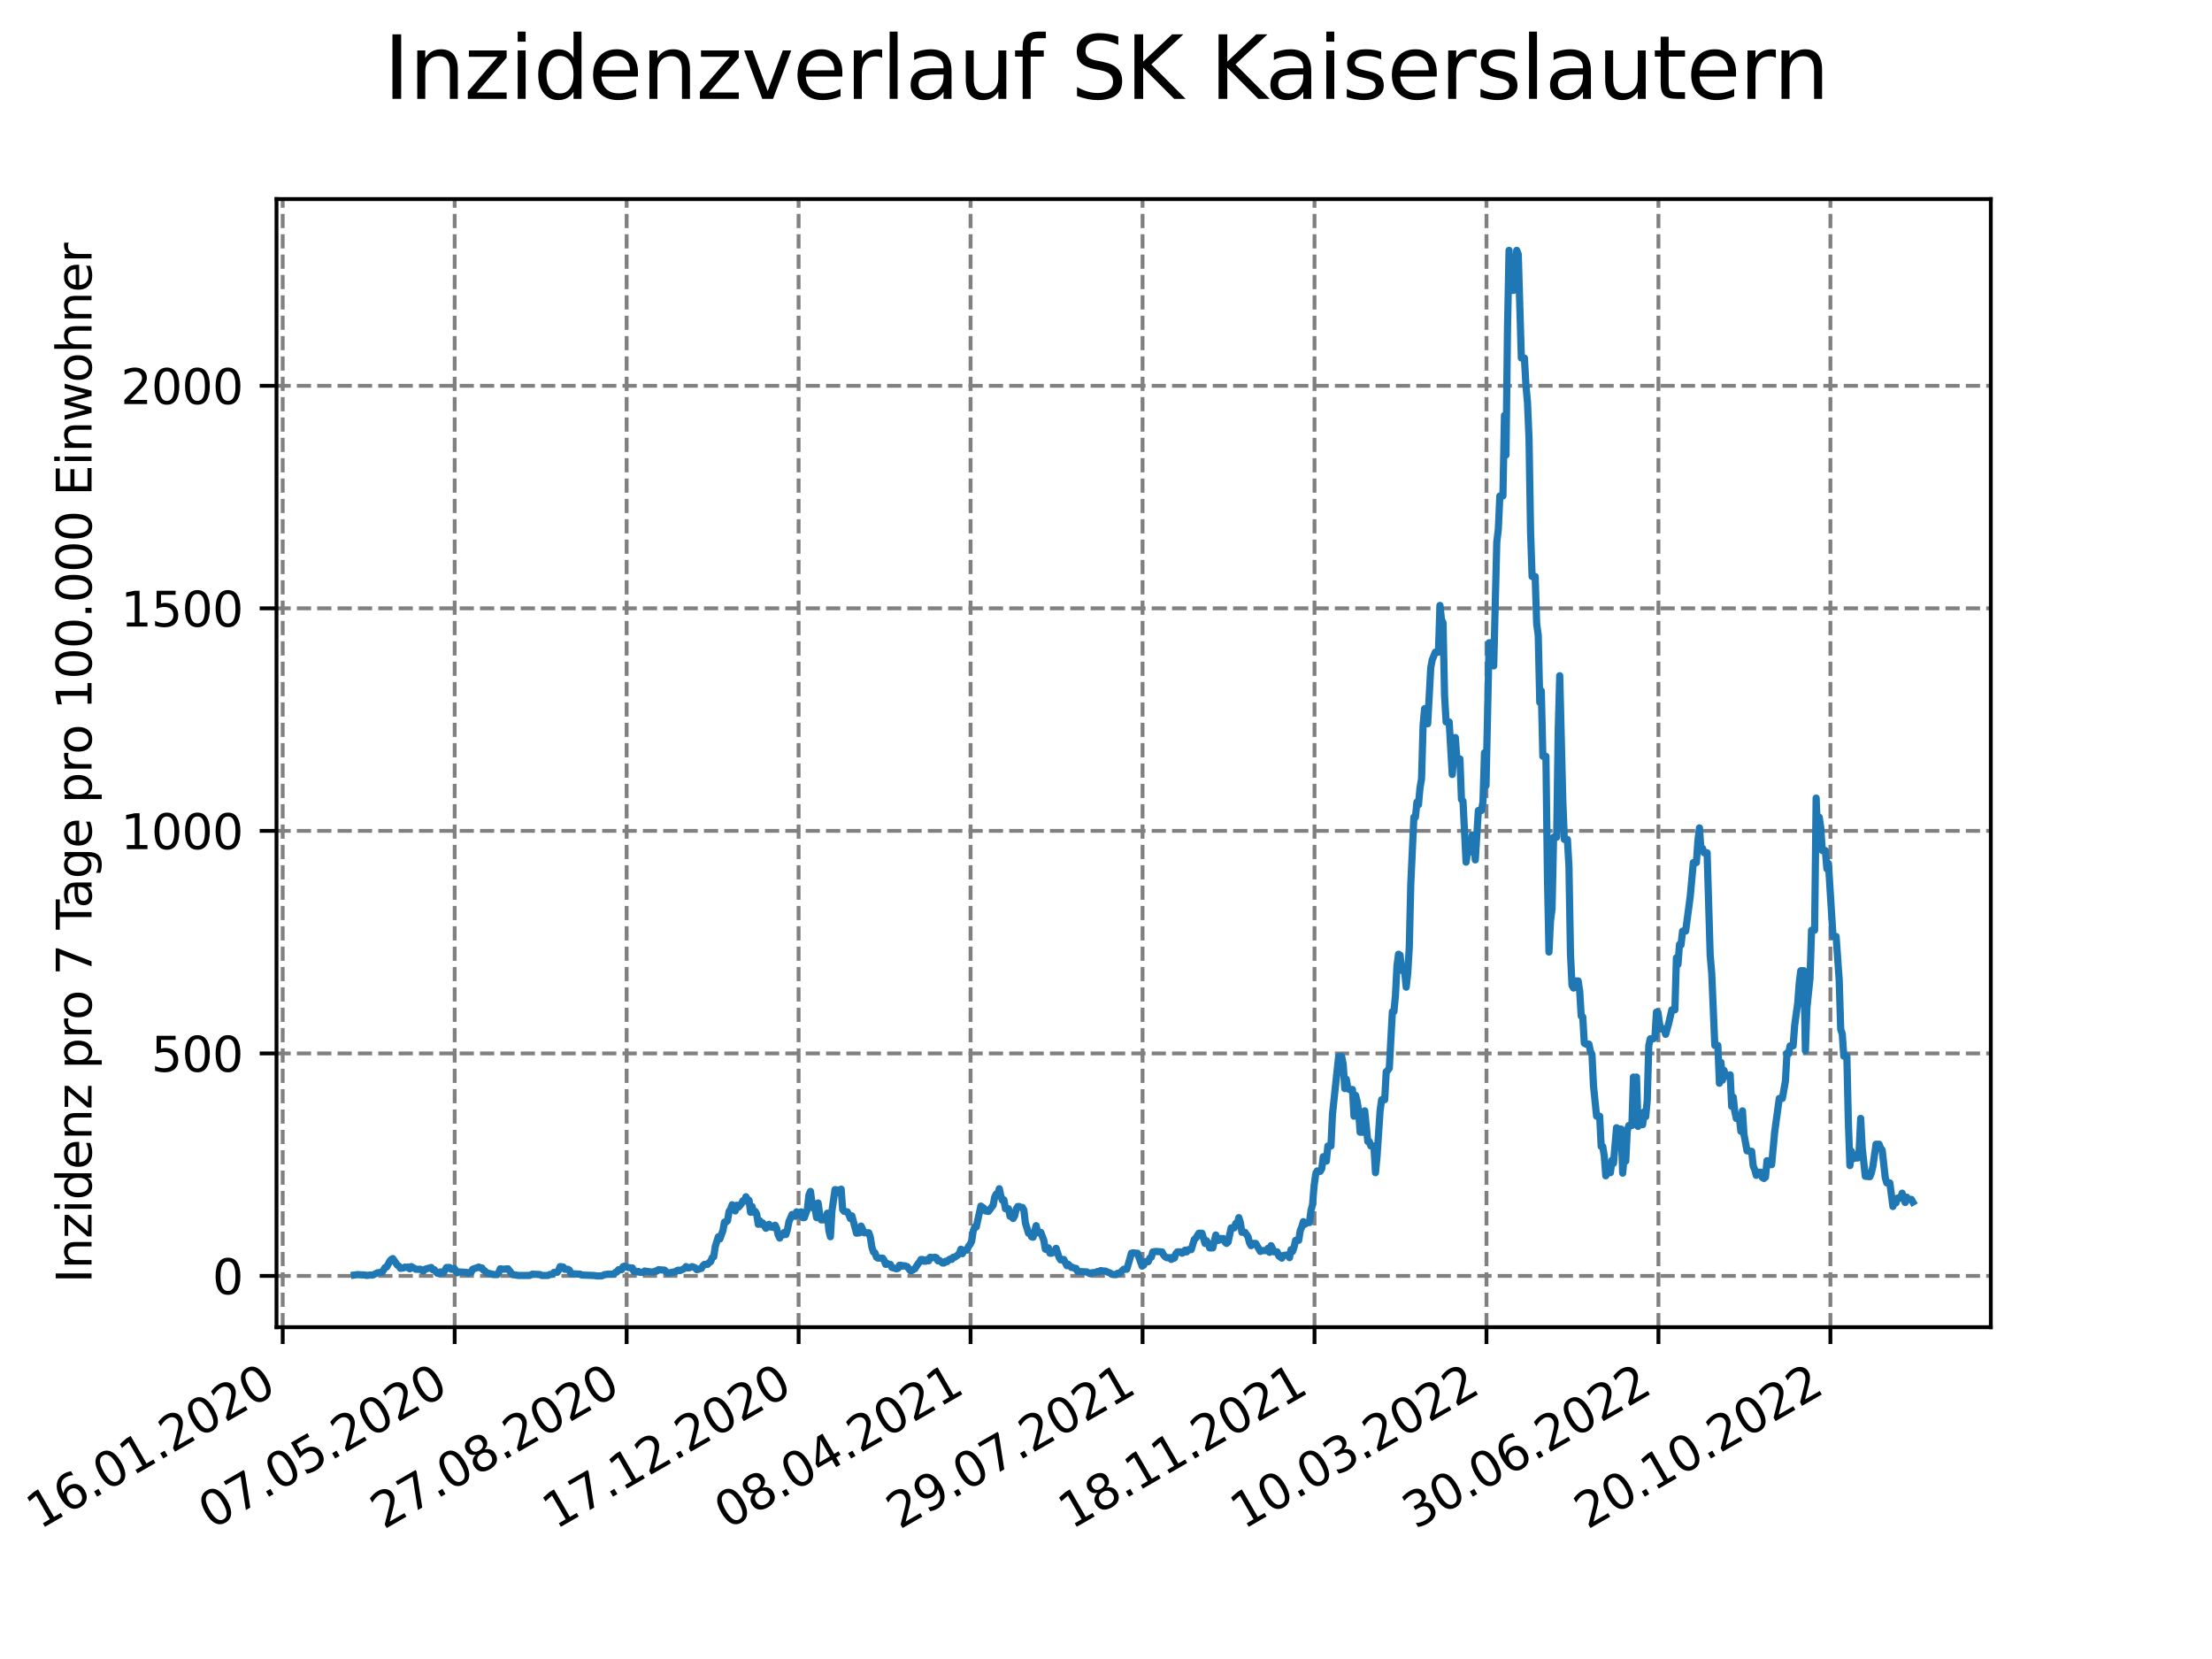 <?xml version="1.0" encoding="utf-8" standalone="no"?>
<!DOCTYPE svg PUBLIC "-//W3C//DTD SVG 1.1//EN"
  "http://www.w3.org/Graphics/SVG/1.1/DTD/svg11.dtd">
<svg xmlns:xlink="http://www.w3.org/1999/xlink" width="460.8pt" height="345.6pt" viewBox="0 0 460.8 345.6" xmlns="http://www.w3.org/2000/svg" version="1.1">
 <defs>
  <style type="text/css">*{stroke-linejoin: round; stroke-linecap: butt}</style>
 </defs>
 <g id="figure_1">
  <g id="patch_1">
   <path d="M 0 345.6 
L 460.8 345.6 
L 460.8 0 
L 0 0 
z
" style="fill: #ffffff"/>
  </g>
  <g id="axes_1">
   <g id="patch_2">
    <path d="M 57.6 276.48 
L 414.72 276.48 
L 414.72 41.472 
L 57.6 41.472 
z
" style="fill: #ffffff"/>
   </g>
   <g id="matplotlib.axis_1">
    <g id="xtick_1">
     <g id="line2d_1">
      <path d="M 58.893 276.48 
L 58.893 41.472 
" clip-path="url(#pae911fddac)" style="fill: none; stroke-dasharray: 2.96,1.28; stroke-dashoffset: 0; stroke: #808080; stroke-width: 0.8"/>
     </g>
     <g id="line2d_2">
      <defs>
       <path id="m87a209b438" d="M 0 0 
L 0 3.5 
" style="stroke: #000000; stroke-width: 0.8"/>
      </defs>
      <g>
       <use xlink:href="#m87a209b438" x="58.893" y="276.48" style="stroke: #000000; stroke-width: 0.8"/>
      </g>
     </g>
     <g id="text_1">
      <!-- 16.01.2020 -->
      <g transform="translate(8.268 318.689) rotate(-30) scale(0.1 -0.1)">
       <defs>
        <path id="DejaVuSans-31" d="M 794 531 
L 1825 531 
L 1825 4091 
L 703 3866 
L 703 4441 
L 1819 4666 
L 2450 4666 
L 2450 531 
L 3481 531 
L 3481 0 
L 794 0 
L 794 531 
z
" transform="scale(0.016)"/>
        <path id="DejaVuSans-36" d="M 2113 2584 
Q 1688 2584 1439 2293 
Q 1191 2003 1191 1497 
Q 1191 994 1439 701 
Q 1688 409 2113 409 
Q 2538 409 2786 701 
Q 3034 994 3034 1497 
Q 3034 2003 2786 2293 
Q 2538 2584 2113 2584 
z
M 3366 4563 
L 3366 3988 
Q 3128 4100 2886 4159 
Q 2644 4219 2406 4219 
Q 1781 4219 1451 3797 
Q 1122 3375 1075 2522 
Q 1259 2794 1537 2939 
Q 1816 3084 2150 3084 
Q 2853 3084 3261 2657 
Q 3669 2231 3669 1497 
Q 3669 778 3244 343 
Q 2819 -91 2113 -91 
Q 1303 -91 875 529 
Q 447 1150 447 2328 
Q 447 3434 972 4092 
Q 1497 4750 2381 4750 
Q 2619 4750 2861 4703 
Q 3103 4656 3366 4563 
z
" transform="scale(0.016)"/>
        <path id="DejaVuSans-2e" d="M 684 794 
L 1344 794 
L 1344 0 
L 684 0 
L 684 794 
z
" transform="scale(0.016)"/>
        <path id="DejaVuSans-30" d="M 2034 4250 
Q 1547 4250 1301 3770 
Q 1056 3291 1056 2328 
Q 1056 1369 1301 889 
Q 1547 409 2034 409 
Q 2525 409 2770 889 
Q 3016 1369 3016 2328 
Q 3016 3291 2770 3770 
Q 2525 4250 2034 4250 
z
M 2034 4750 
Q 2819 4750 3233 4129 
Q 3647 3509 3647 2328 
Q 3647 1150 3233 529 
Q 2819 -91 2034 -91 
Q 1250 -91 836 529 
Q 422 1150 422 2328 
Q 422 3509 836 4129 
Q 1250 4750 2034 4750 
z
" transform="scale(0.016)"/>
        <path id="DejaVuSans-32" d="M 1228 531 
L 3431 531 
L 3431 0 
L 469 0 
L 469 531 
Q 828 903 1448 1529 
Q 2069 2156 2228 2338 
Q 2531 2678 2651 2914 
Q 2772 3150 2772 3378 
Q 2772 3750 2511 3984 
Q 2250 4219 1831 4219 
Q 1534 4219 1204 4116 
Q 875 4013 500 3803 
L 500 4441 
Q 881 4594 1212 4672 
Q 1544 4750 1819 4750 
Q 2544 4750 2975 4387 
Q 3406 4025 3406 3419 
Q 3406 3131 3298 2873 
Q 3191 2616 2906 2266 
Q 2828 2175 2409 1742 
Q 1991 1309 1228 531 
z
" transform="scale(0.016)"/>
       </defs>
       <use xlink:href="#DejaVuSans-31"/>
       <use xlink:href="#DejaVuSans-36" x="63.623"/>
       <use xlink:href="#DejaVuSans-2e" x="127.246"/>
       <use xlink:href="#DejaVuSans-30" x="159.033"/>
       <use xlink:href="#DejaVuSans-31" x="222.656"/>
       <use xlink:href="#DejaVuSans-2e" x="286.279"/>
       <use xlink:href="#DejaVuSans-32" x="318.066"/>
       <use xlink:href="#DejaVuSans-30" x="381.689"/>
       <use xlink:href="#DejaVuSans-32" x="445.312"/>
       <use xlink:href="#DejaVuSans-30" x="508.936"/>
      </g>
     </g>
    </g>
    <g id="xtick_2">
     <g id="line2d_3">
      <path d="M 94.717 276.48 
L 94.717 41.472 
" clip-path="url(#pae911fddac)" style="fill: none; stroke-dasharray: 2.96,1.28; stroke-dashoffset: 0; stroke: #808080; stroke-width: 0.8"/>
     </g>
     <g id="line2d_4">
      <g>
       <use xlink:href="#m87a209b438" x="94.717" y="276.48" style="stroke: #000000; stroke-width: 0.8"/>
      </g>
     </g>
     <g id="text_2">
      <!-- 07.05.2020 -->
      <g transform="translate(44.091 318.689) rotate(-30) scale(0.1 -0.1)">
       <defs>
        <path id="DejaVuSans-37" d="M 525 4666 
L 3525 4666 
L 3525 4397 
L 1831 0 
L 1172 0 
L 2766 4134 
L 525 4134 
L 525 4666 
z
" transform="scale(0.016)"/>
        <path id="DejaVuSans-35" d="M 691 4666 
L 3169 4666 
L 3169 4134 
L 1269 4134 
L 1269 2991 
Q 1406 3038 1543 3061 
Q 1681 3084 1819 3084 
Q 2600 3084 3056 2656 
Q 3513 2228 3513 1497 
Q 3513 744 3044 326 
Q 2575 -91 1722 -91 
Q 1428 -91 1123 -41 
Q 819 9 494 109 
L 494 744 
Q 775 591 1075 516 
Q 1375 441 1709 441 
Q 2250 441 2565 725 
Q 2881 1009 2881 1497 
Q 2881 1984 2565 2268 
Q 2250 2553 1709 2553 
Q 1456 2553 1204 2497 
Q 953 2441 691 2322 
L 691 4666 
z
" transform="scale(0.016)"/>
       </defs>
       <use xlink:href="#DejaVuSans-30"/>
       <use xlink:href="#DejaVuSans-37" x="63.623"/>
       <use xlink:href="#DejaVuSans-2e" x="127.246"/>
       <use xlink:href="#DejaVuSans-30" x="159.033"/>
       <use xlink:href="#DejaVuSans-35" x="222.656"/>
       <use xlink:href="#DejaVuSans-2e" x="286.279"/>
       <use xlink:href="#DejaVuSans-32" x="318.066"/>
       <use xlink:href="#DejaVuSans-30" x="381.689"/>
       <use xlink:href="#DejaVuSans-32" x="445.312"/>
       <use xlink:href="#DejaVuSans-30" x="508.936"/>
      </g>
     </g>
    </g>
    <g id="xtick_3">
     <g id="line2d_5">
      <path d="M 130.541 276.48 
L 130.541 41.472 
" clip-path="url(#pae911fddac)" style="fill: none; stroke-dasharray: 2.96,1.28; stroke-dashoffset: 0; stroke: #808080; stroke-width: 0.8"/>
     </g>
     <g id="line2d_6">
      <g>
       <use xlink:href="#m87a209b438" x="130.541" y="276.48" style="stroke: #000000; stroke-width: 0.8"/>
      </g>
     </g>
     <g id="text_3">
      <!-- 27.08.2020 -->
      <g transform="translate(79.915 318.689) rotate(-30) scale(0.1 -0.1)">
       <defs>
        <path id="DejaVuSans-38" d="M 2034 2216 
Q 1584 2216 1326 1975 
Q 1069 1734 1069 1313 
Q 1069 891 1326 650 
Q 1584 409 2034 409 
Q 2484 409 2743 651 
Q 3003 894 3003 1313 
Q 3003 1734 2745 1975 
Q 2488 2216 2034 2216 
z
M 1403 2484 
Q 997 2584 770 2862 
Q 544 3141 544 3541 
Q 544 4100 942 4425 
Q 1341 4750 2034 4750 
Q 2731 4750 3128 4425 
Q 3525 4100 3525 3541 
Q 3525 3141 3298 2862 
Q 3072 2584 2669 2484 
Q 3125 2378 3379 2068 
Q 3634 1759 3634 1313 
Q 3634 634 3220 271 
Q 2806 -91 2034 -91 
Q 1263 -91 848 271 
Q 434 634 434 1313 
Q 434 1759 690 2068 
Q 947 2378 1403 2484 
z
M 1172 3481 
Q 1172 3119 1398 2916 
Q 1625 2713 2034 2713 
Q 2441 2713 2670 2916 
Q 2900 3119 2900 3481 
Q 2900 3844 2670 4047 
Q 2441 4250 2034 4250 
Q 1625 4250 1398 4047 
Q 1172 3844 1172 3481 
z
" transform="scale(0.016)"/>
       </defs>
       <use xlink:href="#DejaVuSans-32"/>
       <use xlink:href="#DejaVuSans-37" x="63.623"/>
       <use xlink:href="#DejaVuSans-2e" x="127.246"/>
       <use xlink:href="#DejaVuSans-30" x="159.033"/>
       <use xlink:href="#DejaVuSans-38" x="222.656"/>
       <use xlink:href="#DejaVuSans-2e" x="286.279"/>
       <use xlink:href="#DejaVuSans-32" x="318.066"/>
       <use xlink:href="#DejaVuSans-30" x="381.689"/>
       <use xlink:href="#DejaVuSans-32" x="445.312"/>
       <use xlink:href="#DejaVuSans-30" x="508.936"/>
      </g>
     </g>
    </g>
    <g id="xtick_4">
     <g id="line2d_7">
      <path d="M 166.365 276.48 
L 166.365 41.472 
" clip-path="url(#pae911fddac)" style="fill: none; stroke-dasharray: 2.96,1.28; stroke-dashoffset: 0; stroke: #808080; stroke-width: 0.8"/>
     </g>
     <g id="line2d_8">
      <g>
       <use xlink:href="#m87a209b438" x="166.365" y="276.48" style="stroke: #000000; stroke-width: 0.8"/>
      </g>
     </g>
     <g id="text_4">
      <!-- 17.12.2020 -->
      <g transform="translate(115.739 318.689) rotate(-30) scale(0.1 -0.1)">
       <use xlink:href="#DejaVuSans-31"/>
       <use xlink:href="#DejaVuSans-37" x="63.623"/>
       <use xlink:href="#DejaVuSans-2e" x="127.246"/>
       <use xlink:href="#DejaVuSans-31" x="159.033"/>
       <use xlink:href="#DejaVuSans-32" x="222.656"/>
       <use xlink:href="#DejaVuSans-2e" x="286.279"/>
       <use xlink:href="#DejaVuSans-32" x="318.066"/>
       <use xlink:href="#DejaVuSans-30" x="381.689"/>
       <use xlink:href="#DejaVuSans-32" x="445.312"/>
       <use xlink:href="#DejaVuSans-30" x="508.936"/>
      </g>
     </g>
    </g>
    <g id="xtick_5">
     <g id="line2d_9">
      <path d="M 202.189 276.48 
L 202.189 41.472 
" clip-path="url(#pae911fddac)" style="fill: none; stroke-dasharray: 2.96,1.28; stroke-dashoffset: 0; stroke: #808080; stroke-width: 0.8"/>
     </g>
     <g id="line2d_10">
      <g>
       <use xlink:href="#m87a209b438" x="202.189" y="276.48" style="stroke: #000000; stroke-width: 0.8"/>
      </g>
     </g>
     <g id="text_5">
      <!-- 08.04.2021 -->
      <g transform="translate(151.563 318.689) rotate(-30) scale(0.1 -0.1)">
       <defs>
        <path id="DejaVuSans-34" d="M 2419 4116 
L 825 1625 
L 2419 1625 
L 2419 4116 
z
M 2253 4666 
L 3047 4666 
L 3047 1625 
L 3713 1625 
L 3713 1100 
L 3047 1100 
L 3047 0 
L 2419 0 
L 2419 1100 
L 313 1100 
L 313 1709 
L 2253 4666 
z
" transform="scale(0.016)"/>
       </defs>
       <use xlink:href="#DejaVuSans-30"/>
       <use xlink:href="#DejaVuSans-38" x="63.623"/>
       <use xlink:href="#DejaVuSans-2e" x="127.246"/>
       <use xlink:href="#DejaVuSans-30" x="159.033"/>
       <use xlink:href="#DejaVuSans-34" x="222.656"/>
       <use xlink:href="#DejaVuSans-2e" x="286.279"/>
       <use xlink:href="#DejaVuSans-32" x="318.066"/>
       <use xlink:href="#DejaVuSans-30" x="381.689"/>
       <use xlink:href="#DejaVuSans-32" x="445.312"/>
       <use xlink:href="#DejaVuSans-31" x="508.936"/>
      </g>
     </g>
    </g>
    <g id="xtick_6">
     <g id="line2d_11">
      <path d="M 238.013 276.48 
L 238.013 41.472 
" clip-path="url(#pae911fddac)" style="fill: none; stroke-dasharray: 2.96,1.28; stroke-dashoffset: 0; stroke: #808080; stroke-width: 0.8"/>
     </g>
     <g id="line2d_12">
      <g>
       <use xlink:href="#m87a209b438" x="238.013" y="276.48" style="stroke: #000000; stroke-width: 0.8"/>
      </g>
     </g>
     <g id="text_6">
      <!-- 29.07.2021 -->
      <g transform="translate(187.387 318.689) rotate(-30) scale(0.1 -0.1)">
       <defs>
        <path id="DejaVuSans-39" d="M 703 97 
L 703 672 
Q 941 559 1184 500 
Q 1428 441 1663 441 
Q 2288 441 2617 861 
Q 2947 1281 2994 2138 
Q 2813 1869 2534 1725 
Q 2256 1581 1919 1581 
Q 1219 1581 811 2004 
Q 403 2428 403 3163 
Q 403 3881 828 4315 
Q 1253 4750 1959 4750 
Q 2769 4750 3195 4129 
Q 3622 3509 3622 2328 
Q 3622 1225 3098 567 
Q 2575 -91 1691 -91 
Q 1453 -91 1209 -44 
Q 966 3 703 97 
z
M 1959 2075 
Q 2384 2075 2632 2365 
Q 2881 2656 2881 3163 
Q 2881 3666 2632 3958 
Q 2384 4250 1959 4250 
Q 1534 4250 1286 3958 
Q 1038 3666 1038 3163 
Q 1038 2656 1286 2365 
Q 1534 2075 1959 2075 
z
" transform="scale(0.016)"/>
       </defs>
       <use xlink:href="#DejaVuSans-32"/>
       <use xlink:href="#DejaVuSans-39" x="63.623"/>
       <use xlink:href="#DejaVuSans-2e" x="127.246"/>
       <use xlink:href="#DejaVuSans-30" x="159.033"/>
       <use xlink:href="#DejaVuSans-37" x="222.656"/>
       <use xlink:href="#DejaVuSans-2e" x="286.279"/>
       <use xlink:href="#DejaVuSans-32" x="318.066"/>
       <use xlink:href="#DejaVuSans-30" x="381.689"/>
       <use xlink:href="#DejaVuSans-32" x="445.312"/>
       <use xlink:href="#DejaVuSans-31" x="508.936"/>
      </g>
     </g>
    </g>
    <g id="xtick_7">
     <g id="line2d_13">
      <path d="M 273.836 276.48 
L 273.836 41.472 
" clip-path="url(#pae911fddac)" style="fill: none; stroke-dasharray: 2.96,1.28; stroke-dashoffset: 0; stroke: #808080; stroke-width: 0.8"/>
     </g>
     <g id="line2d_14">
      <g>
       <use xlink:href="#m87a209b438" x="273.836" y="276.48" style="stroke: #000000; stroke-width: 0.8"/>
      </g>
     </g>
     <g id="text_7">
      <!-- 18.11.2021 -->
      <g transform="translate(223.211 318.689) rotate(-30) scale(0.1 -0.1)">
       <use xlink:href="#DejaVuSans-31"/>
       <use xlink:href="#DejaVuSans-38" x="63.623"/>
       <use xlink:href="#DejaVuSans-2e" x="127.246"/>
       <use xlink:href="#DejaVuSans-31" x="159.033"/>
       <use xlink:href="#DejaVuSans-31" x="222.656"/>
       <use xlink:href="#DejaVuSans-2e" x="286.279"/>
       <use xlink:href="#DejaVuSans-32" x="318.066"/>
       <use xlink:href="#DejaVuSans-30" x="381.689"/>
       <use xlink:href="#DejaVuSans-32" x="445.312"/>
       <use xlink:href="#DejaVuSans-31" x="508.936"/>
      </g>
     </g>
    </g>
    <g id="xtick_8">
     <g id="line2d_15">
      <path d="M 309.66 276.48 
L 309.66 41.472 
" clip-path="url(#pae911fddac)" style="fill: none; stroke-dasharray: 2.96,1.28; stroke-dashoffset: 0; stroke: #808080; stroke-width: 0.8"/>
     </g>
     <g id="line2d_16">
      <g>
       <use xlink:href="#m87a209b438" x="309.66" y="276.48" style="stroke: #000000; stroke-width: 0.8"/>
      </g>
     </g>
     <g id="text_8">
      <!-- 10.03.2022 -->
      <g transform="translate(259.035 318.689) rotate(-30) scale(0.1 -0.1)">
       <defs>
        <path id="DejaVuSans-33" d="M 2597 2516 
Q 3050 2419 3304 2112 
Q 3559 1806 3559 1356 
Q 3559 666 3084 287 
Q 2609 -91 1734 -91 
Q 1441 -91 1130 -33 
Q 819 25 488 141 
L 488 750 
Q 750 597 1062 519 
Q 1375 441 1716 441 
Q 2309 441 2620 675 
Q 2931 909 2931 1356 
Q 2931 1769 2642 2001 
Q 2353 2234 1838 2234 
L 1294 2234 
L 1294 2753 
L 1863 2753 
Q 2328 2753 2575 2939 
Q 2822 3125 2822 3475 
Q 2822 3834 2567 4026 
Q 2313 4219 1838 4219 
Q 1578 4219 1281 4162 
Q 984 4106 628 3988 
L 628 4550 
Q 988 4650 1302 4700 
Q 1616 4750 1894 4750 
Q 2613 4750 3031 4423 
Q 3450 4097 3450 3541 
Q 3450 3153 3228 2886 
Q 3006 2619 2597 2516 
z
" transform="scale(0.016)"/>
       </defs>
       <use xlink:href="#DejaVuSans-31"/>
       <use xlink:href="#DejaVuSans-30" x="63.623"/>
       <use xlink:href="#DejaVuSans-2e" x="127.246"/>
       <use xlink:href="#DejaVuSans-30" x="159.033"/>
       <use xlink:href="#DejaVuSans-33" x="222.656"/>
       <use xlink:href="#DejaVuSans-2e" x="286.279"/>
       <use xlink:href="#DejaVuSans-32" x="318.066"/>
       <use xlink:href="#DejaVuSans-30" x="381.689"/>
       <use xlink:href="#DejaVuSans-32" x="445.312"/>
       <use xlink:href="#DejaVuSans-32" x="508.936"/>
      </g>
     </g>
    </g>
    <g id="xtick_9">
     <g id="line2d_17">
      <path d="M 345.484 276.48 
L 345.484 41.472 
" clip-path="url(#pae911fddac)" style="fill: none; stroke-dasharray: 2.96,1.28; stroke-dashoffset: 0; stroke: #808080; stroke-width: 0.8"/>
     </g>
     <g id="line2d_18">
      <g>
       <use xlink:href="#m87a209b438" x="345.484" y="276.48" style="stroke: #000000; stroke-width: 0.8"/>
      </g>
     </g>
     <g id="text_9">
      <!-- 30.06.2022 -->
      <g transform="translate(294.859 318.689) rotate(-30) scale(0.1 -0.1)">
       <use xlink:href="#DejaVuSans-33"/>
       <use xlink:href="#DejaVuSans-30" x="63.623"/>
       <use xlink:href="#DejaVuSans-2e" x="127.246"/>
       <use xlink:href="#DejaVuSans-30" x="159.033"/>
       <use xlink:href="#DejaVuSans-36" x="222.656"/>
       <use xlink:href="#DejaVuSans-2e" x="286.279"/>
       <use xlink:href="#DejaVuSans-32" x="318.066"/>
       <use xlink:href="#DejaVuSans-30" x="381.689"/>
       <use xlink:href="#DejaVuSans-32" x="445.312"/>
       <use xlink:href="#DejaVuSans-32" x="508.936"/>
      </g>
     </g>
    </g>
    <g id="xtick_10">
     <g id="line2d_19">
      <path d="M 381.308 276.48 
L 381.308 41.472 
" clip-path="url(#pae911fddac)" style="fill: none; stroke-dasharray: 2.96,1.28; stroke-dashoffset: 0; stroke: #808080; stroke-width: 0.8"/>
     </g>
     <g id="line2d_20">
      <g>
       <use xlink:href="#m87a209b438" x="381.308" y="276.48" style="stroke: #000000; stroke-width: 0.8"/>
      </g>
     </g>
     <g id="text_10">
      <!-- 20.10.2022 -->
      <g transform="translate(330.683 318.689) rotate(-30) scale(0.1 -0.1)">
       <use xlink:href="#DejaVuSans-32"/>
       <use xlink:href="#DejaVuSans-30" x="63.623"/>
       <use xlink:href="#DejaVuSans-2e" x="127.246"/>
       <use xlink:href="#DejaVuSans-31" x="159.033"/>
       <use xlink:href="#DejaVuSans-30" x="222.656"/>
       <use xlink:href="#DejaVuSans-2e" x="286.279"/>
       <use xlink:href="#DejaVuSans-32" x="318.066"/>
       <use xlink:href="#DejaVuSans-30" x="381.689"/>
       <use xlink:href="#DejaVuSans-32" x="445.312"/>
       <use xlink:href="#DejaVuSans-32" x="508.936"/>
      </g>
     </g>
    </g>
   </g>
   <g id="matplotlib.axis_2">
    <g id="ytick_1">
     <g id="line2d_21">
      <path d="M 57.6 265.798 
L 414.72 265.798 
" clip-path="url(#pae911fddac)" style="fill: none; stroke-dasharray: 2.96,1.28; stroke-dashoffset: 0; stroke: #808080; stroke-width: 0.8"/>
     </g>
     <g id="line2d_22">
      <defs>
       <path id="m122a4dbfd1" d="M 0 0 
L -3.5 0 
" style="stroke: #000000; stroke-width: 0.8"/>
      </defs>
      <g>
       <use xlink:href="#m122a4dbfd1" x="57.6" y="265.798" style="stroke: #000000; stroke-width: 0.8"/>
      </g>
     </g>
     <g id="text_11">
      <!-- 0 -->
      <g transform="translate(44.237 269.597) scale(0.1 -0.1)">
       <use xlink:href="#DejaVuSans-30"/>
      </g>
     </g>
    </g>
    <g id="ytick_2">
     <g id="line2d_23">
      <path d="M 57.6 219.44 
L 414.72 219.44 
" clip-path="url(#pae911fddac)" style="fill: none; stroke-dasharray: 2.96,1.28; stroke-dashoffset: 0; stroke: #808080; stroke-width: 0.8"/>
     </g>
     <g id="line2d_24">
      <g>
       <use xlink:href="#m122a4dbfd1" x="57.6" y="219.44" style="stroke: #000000; stroke-width: 0.8"/>
      </g>
     </g>
     <g id="text_12">
      <!-- 500 -->
      <g transform="translate(31.512 223.24) scale(0.1 -0.1)">
       <use xlink:href="#DejaVuSans-35"/>
       <use xlink:href="#DejaVuSans-30" x="63.623"/>
       <use xlink:href="#DejaVuSans-30" x="127.246"/>
      </g>
     </g>
    </g>
    <g id="ytick_3">
     <g id="line2d_25">
      <path d="M 57.6 173.083 
L 414.72 173.083 
" clip-path="url(#pae911fddac)" style="fill: none; stroke-dasharray: 2.96,1.28; stroke-dashoffset: 0; stroke: #808080; stroke-width: 0.8"/>
     </g>
     <g id="line2d_26">
      <g>
       <use xlink:href="#m122a4dbfd1" x="57.6" y="173.083" style="stroke: #000000; stroke-width: 0.8"/>
      </g>
     </g>
     <g id="text_13">
      <!-- 1000 -->
      <g transform="translate(25.15 176.882) scale(0.1 -0.1)">
       <use xlink:href="#DejaVuSans-31"/>
       <use xlink:href="#DejaVuSans-30" x="63.623"/>
       <use xlink:href="#DejaVuSans-30" x="127.246"/>
       <use xlink:href="#DejaVuSans-30" x="190.869"/>
      </g>
     </g>
    </g>
    <g id="ytick_4">
     <g id="line2d_27">
      <path d="M 57.6 126.726 
L 414.72 126.726 
" clip-path="url(#pae911fddac)" style="fill: none; stroke-dasharray: 2.96,1.28; stroke-dashoffset: 0; stroke: #808080; stroke-width: 0.8"/>
     </g>
     <g id="line2d_28">
      <g>
       <use xlink:href="#m122a4dbfd1" x="57.6" y="126.726" style="stroke: #000000; stroke-width: 0.8"/>
      </g>
     </g>
     <g id="text_14">
      <!-- 1500 -->
      <g transform="translate(25.15 130.525) scale(0.1 -0.1)">
       <use xlink:href="#DejaVuSans-31"/>
       <use xlink:href="#DejaVuSans-35" x="63.623"/>
       <use xlink:href="#DejaVuSans-30" x="127.246"/>
       <use xlink:href="#DejaVuSans-30" x="190.869"/>
      </g>
     </g>
    </g>
    <g id="ytick_5">
     <g id="line2d_29">
      <path d="M 57.6 80.368 
L 414.72 80.368 
" clip-path="url(#pae911fddac)" style="fill: none; stroke-dasharray: 2.96,1.28; stroke-dashoffset: 0; stroke: #808080; stroke-width: 0.8"/>
     </g>
     <g id="line2d_30">
      <g>
       <use xlink:href="#m122a4dbfd1" x="57.6" y="80.368" style="stroke: #000000; stroke-width: 0.8"/>
      </g>
     </g>
     <g id="text_15">
      <!-- 2000 -->
      <g transform="translate(25.15 84.167) scale(0.1 -0.1)">
       <use xlink:href="#DejaVuSans-32"/>
       <use xlink:href="#DejaVuSans-30" x="63.623"/>
       <use xlink:href="#DejaVuSans-30" x="127.246"/>
       <use xlink:href="#DejaVuSans-30" x="190.869"/>
      </g>
     </g>
    </g>
    <g id="text_16">
     <!-- Inzidenz pro 7 Tage pro 100.000 Einwohner -->
     <g transform="translate(19.07 267.301) rotate(-90) scale(0.1 -0.1)">
      <defs>
       <path id="DejaVuSans-49" d="M 628 4666 
L 1259 4666 
L 1259 0 
L 628 0 
L 628 4666 
z
" transform="scale(0.016)"/>
       <path id="DejaVuSans-6e" d="M 3513 2113 
L 3513 0 
L 2938 0 
L 2938 2094 
Q 2938 2591 2744 2837 
Q 2550 3084 2163 3084 
Q 1697 3084 1428 2787 
Q 1159 2491 1159 1978 
L 1159 0 
L 581 0 
L 581 3500 
L 1159 3500 
L 1159 2956 
Q 1366 3272 1645 3428 
Q 1925 3584 2291 3584 
Q 2894 3584 3203 3211 
Q 3513 2838 3513 2113 
z
" transform="scale(0.016)"/>
       <path id="DejaVuSans-7a" d="M 353 3500 
L 3084 3500 
L 3084 2975 
L 922 459 
L 3084 459 
L 3084 0 
L 275 0 
L 275 525 
L 2438 3041 
L 353 3041 
L 353 3500 
z
" transform="scale(0.016)"/>
       <path id="DejaVuSans-69" d="M 603 3500 
L 1178 3500 
L 1178 0 
L 603 0 
L 603 3500 
z
M 603 4863 
L 1178 4863 
L 1178 4134 
L 603 4134 
L 603 4863 
z
" transform="scale(0.016)"/>
       <path id="DejaVuSans-64" d="M 2906 2969 
L 2906 4863 
L 3481 4863 
L 3481 0 
L 2906 0 
L 2906 525 
Q 2725 213 2448 61 
Q 2172 -91 1784 -91 
Q 1150 -91 751 415 
Q 353 922 353 1747 
Q 353 2572 751 3078 
Q 1150 3584 1784 3584 
Q 2172 3584 2448 3432 
Q 2725 3281 2906 2969 
z
M 947 1747 
Q 947 1113 1208 752 
Q 1469 391 1925 391 
Q 2381 391 2643 752 
Q 2906 1113 2906 1747 
Q 2906 2381 2643 2742 
Q 2381 3103 1925 3103 
Q 1469 3103 1208 2742 
Q 947 2381 947 1747 
z
" transform="scale(0.016)"/>
       <path id="DejaVuSans-65" d="M 3597 1894 
L 3597 1613 
L 953 1613 
Q 991 1019 1311 708 
Q 1631 397 2203 397 
Q 2534 397 2845 478 
Q 3156 559 3463 722 
L 3463 178 
Q 3153 47 2828 -22 
Q 2503 -91 2169 -91 
Q 1331 -91 842 396 
Q 353 884 353 1716 
Q 353 2575 817 3079 
Q 1281 3584 2069 3584 
Q 2775 3584 3186 3129 
Q 3597 2675 3597 1894 
z
M 3022 2063 
Q 3016 2534 2758 2815 
Q 2500 3097 2075 3097 
Q 1594 3097 1305 2825 
Q 1016 2553 972 2059 
L 3022 2063 
z
" transform="scale(0.016)"/>
       <path id="DejaVuSans-20" transform="scale(0.016)"/>
       <path id="DejaVuSans-70" d="M 1159 525 
L 1159 -1331 
L 581 -1331 
L 581 3500 
L 1159 3500 
L 1159 2969 
Q 1341 3281 1617 3432 
Q 1894 3584 2278 3584 
Q 2916 3584 3314 3078 
Q 3713 2572 3713 1747 
Q 3713 922 3314 415 
Q 2916 -91 2278 -91 
Q 1894 -91 1617 61 
Q 1341 213 1159 525 
z
M 3116 1747 
Q 3116 2381 2855 2742 
Q 2594 3103 2138 3103 
Q 1681 3103 1420 2742 
Q 1159 2381 1159 1747 
Q 1159 1113 1420 752 
Q 1681 391 2138 391 
Q 2594 391 2855 752 
Q 3116 1113 3116 1747 
z
" transform="scale(0.016)"/>
       <path id="DejaVuSans-72" d="M 2631 2963 
Q 2534 3019 2420 3045 
Q 2306 3072 2169 3072 
Q 1681 3072 1420 2755 
Q 1159 2438 1159 1844 
L 1159 0 
L 581 0 
L 581 3500 
L 1159 3500 
L 1159 2956 
Q 1341 3275 1631 3429 
Q 1922 3584 2338 3584 
Q 2397 3584 2469 3576 
Q 2541 3569 2628 3553 
L 2631 2963 
z
" transform="scale(0.016)"/>
       <path id="DejaVuSans-6f" d="M 1959 3097 
Q 1497 3097 1228 2736 
Q 959 2375 959 1747 
Q 959 1119 1226 758 
Q 1494 397 1959 397 
Q 2419 397 2687 759 
Q 2956 1122 2956 1747 
Q 2956 2369 2687 2733 
Q 2419 3097 1959 3097 
z
M 1959 3584 
Q 2709 3584 3137 3096 
Q 3566 2609 3566 1747 
Q 3566 888 3137 398 
Q 2709 -91 1959 -91 
Q 1206 -91 779 398 
Q 353 888 353 1747 
Q 353 2609 779 3096 
Q 1206 3584 1959 3584 
z
" transform="scale(0.016)"/>
       <path id="DejaVuSans-54" d="M -19 4666 
L 3928 4666 
L 3928 4134 
L 2272 4134 
L 2272 0 
L 1638 0 
L 1638 4134 
L -19 4134 
L -19 4666 
z
" transform="scale(0.016)"/>
       <path id="DejaVuSans-61" d="M 2194 1759 
Q 1497 1759 1228 1600 
Q 959 1441 959 1056 
Q 959 750 1161 570 
Q 1363 391 1709 391 
Q 2188 391 2477 730 
Q 2766 1069 2766 1631 
L 2766 1759 
L 2194 1759 
z
M 3341 1997 
L 3341 0 
L 2766 0 
L 2766 531 
Q 2569 213 2275 61 
Q 1981 -91 1556 -91 
Q 1019 -91 701 211 
Q 384 513 384 1019 
Q 384 1609 779 1909 
Q 1175 2209 1959 2209 
L 2766 2209 
L 2766 2266 
Q 2766 2663 2505 2880 
Q 2244 3097 1772 3097 
Q 1472 3097 1187 3025 
Q 903 2953 641 2809 
L 641 3341 
Q 956 3463 1253 3523 
Q 1550 3584 1831 3584 
Q 2591 3584 2966 3190 
Q 3341 2797 3341 1997 
z
" transform="scale(0.016)"/>
       <path id="DejaVuSans-67" d="M 2906 1791 
Q 2906 2416 2648 2759 
Q 2391 3103 1925 3103 
Q 1463 3103 1205 2759 
Q 947 2416 947 1791 
Q 947 1169 1205 825 
Q 1463 481 1925 481 
Q 2391 481 2648 825 
Q 2906 1169 2906 1791 
z
M 3481 434 
Q 3481 -459 3084 -895 
Q 2688 -1331 1869 -1331 
Q 1566 -1331 1297 -1286 
Q 1028 -1241 775 -1147 
L 775 -588 
Q 1028 -725 1275 -790 
Q 1522 -856 1778 -856 
Q 2344 -856 2625 -561 
Q 2906 -266 2906 331 
L 2906 616 
Q 2728 306 2450 153 
Q 2172 0 1784 0 
Q 1141 0 747 490 
Q 353 981 353 1791 
Q 353 2603 747 3093 
Q 1141 3584 1784 3584 
Q 2172 3584 2450 3431 
Q 2728 3278 2906 2969 
L 2906 3500 
L 3481 3500 
L 3481 434 
z
" transform="scale(0.016)"/>
       <path id="DejaVuSans-45" d="M 628 4666 
L 3578 4666 
L 3578 4134 
L 1259 4134 
L 1259 2753 
L 3481 2753 
L 3481 2222 
L 1259 2222 
L 1259 531 
L 3634 531 
L 3634 0 
L 628 0 
L 628 4666 
z
" transform="scale(0.016)"/>
       <path id="DejaVuSans-77" d="M 269 3500 
L 844 3500 
L 1563 769 
L 2278 3500 
L 2956 3500 
L 3675 769 
L 4391 3500 
L 4966 3500 
L 4050 0 
L 3372 0 
L 2619 2869 
L 1863 0 
L 1184 0 
L 269 3500 
z
" transform="scale(0.016)"/>
       <path id="DejaVuSans-68" d="M 3513 2113 
L 3513 0 
L 2938 0 
L 2938 2094 
Q 2938 2591 2744 2837 
Q 2550 3084 2163 3084 
Q 1697 3084 1428 2787 
Q 1159 2491 1159 1978 
L 1159 0 
L 581 0 
L 581 4863 
L 1159 4863 
L 1159 2956 
Q 1366 3272 1645 3428 
Q 1925 3584 2291 3584 
Q 2894 3584 3203 3211 
Q 3513 2838 3513 2113 
z
" transform="scale(0.016)"/>
      </defs>
      <use xlink:href="#DejaVuSans-49"/>
      <use xlink:href="#DejaVuSans-6e" x="29.492"/>
      <use xlink:href="#DejaVuSans-7a" x="92.871"/>
      <use xlink:href="#DejaVuSans-69" x="145.361"/>
      <use xlink:href="#DejaVuSans-64" x="173.145"/>
      <use xlink:href="#DejaVuSans-65" x="236.621"/>
      <use xlink:href="#DejaVuSans-6e" x="298.145"/>
      <use xlink:href="#DejaVuSans-7a" x="361.523"/>
      <use xlink:href="#DejaVuSans-20" x="414.014"/>
      <use xlink:href="#DejaVuSans-70" x="445.801"/>
      <use xlink:href="#DejaVuSans-72" x="509.277"/>
      <use xlink:href="#DejaVuSans-6f" x="548.141"/>
      <use xlink:href="#DejaVuSans-20" x="609.322"/>
      <use xlink:href="#DejaVuSans-37" x="641.109"/>
      <use xlink:href="#DejaVuSans-20" x="704.732"/>
      <use xlink:href="#DejaVuSans-54" x="736.52"/>
      <use xlink:href="#DejaVuSans-61" x="781.104"/>
      <use xlink:href="#DejaVuSans-67" x="842.383"/>
      <use xlink:href="#DejaVuSans-65" x="905.859"/>
      <use xlink:href="#DejaVuSans-20" x="967.383"/>
      <use xlink:href="#DejaVuSans-70" x="999.17"/>
      <use xlink:href="#DejaVuSans-72" x="1062.646"/>
      <use xlink:href="#DejaVuSans-6f" x="1101.51"/>
      <use xlink:href="#DejaVuSans-20" x="1162.691"/>
      <use xlink:href="#DejaVuSans-31" x="1194.479"/>
      <use xlink:href="#DejaVuSans-30" x="1258.102"/>
      <use xlink:href="#DejaVuSans-30" x="1321.725"/>
      <use xlink:href="#DejaVuSans-2e" x="1385.348"/>
      <use xlink:href="#DejaVuSans-30" x="1417.135"/>
      <use xlink:href="#DejaVuSans-30" x="1480.758"/>
      <use xlink:href="#DejaVuSans-30" x="1544.381"/>
      <use xlink:href="#DejaVuSans-20" x="1608.004"/>
      <use xlink:href="#DejaVuSans-45" x="1639.791"/>
      <use xlink:href="#DejaVuSans-69" x="1702.975"/>
      <use xlink:href="#DejaVuSans-6e" x="1730.758"/>
      <use xlink:href="#DejaVuSans-77" x="1794.137"/>
      <use xlink:href="#DejaVuSans-6f" x="1875.924"/>
      <use xlink:href="#DejaVuSans-68" x="1937.105"/>
      <use xlink:href="#DejaVuSans-6e" x="2000.484"/>
      <use xlink:href="#DejaVuSans-65" x="2063.863"/>
      <use xlink:href="#DejaVuSans-72" x="2125.387"/>
     </g>
    </g>
   </g>
   <g id="line2d_31">
    <path d="M 73.833 265.612 
L 74.472 265.52 
L 76.072 265.612 
L 76.392 265.705 
L 77.031 265.612 
L 77.671 265.612 
L 78.631 265.149 
L 79.27 265.056 
L 79.59 265.056 
L 80.23 264.037 
L 80.55 263.944 
L 81.189 262.739 
L 81.509 262.368 
L 81.829 262.183 
L 82.789 263.573 
L 83.109 263.759 
L 83.428 264.222 
L 84.068 264.129 
L 84.388 263.944 
L 84.708 264.037 
L 85.028 263.944 
L 85.348 264.315 
L 85.667 263.851 
L 86.627 264.408 
L 87.587 264.408 
L 87.906 264.686 
L 88.226 264.778 
L 88.546 264.408 
L 89.826 264.037 
L 90.145 264.5 
L 90.465 264.5 
L 91.105 265.242 
L 91.425 265.334 
L 91.745 264.964 
L 92.065 265.149 
L 92.384 265.149 
L 93.024 264.037 
L 93.664 264.037 
L 93.984 264.408 
L 94.304 264.408 
L 94.623 264.222 
L 95.263 265.149 
L 95.583 264.964 
L 97.182 265.056 
L 97.502 265.242 
L 97.822 265.056 
L 98.142 265.056 
L 98.462 264.408 
L 99.741 263.944 
L 100.061 264.129 
L 100.381 264.129 
L 100.701 264.593 
L 101.021 264.778 
L 101.34 265.149 
L 102.94 265.52 
L 103.579 265.52 
L 103.899 265.056 
L 104.219 264.315 
L 104.859 264.408 
L 105.818 264.315 
L 106.778 265.52 
L 107.418 265.612 
L 108.057 265.705 
L 110.296 265.705 
L 110.936 265.427 
L 112.535 265.52 
L 112.855 265.705 
L 114.135 265.705 
L 114.455 265.52 
L 115.094 265.427 
L 115.414 265.056 
L 116.054 265.056 
L 116.374 264.593 
L 116.694 263.851 
L 117.333 263.944 
L 117.653 264.408 
L 118.293 264.408 
L 118.613 264.593 
L 118.933 265.334 
L 120.852 265.427 
L 121.172 265.612 
L 123.73 265.705 
L 124.37 265.798 
L 125.33 265.798 
L 125.969 265.52 
L 126.609 265.427 
L 127.889 265.427 
L 128.208 265.056 
L 128.528 264.964 
L 128.848 264.5 
L 129.488 264.5 
L 129.808 263.851 
L 130.128 263.759 
L 130.767 264.037 
L 131.407 264.129 
L 131.727 264.129 
L 132.047 264.871 
L 132.367 264.778 
L 132.686 264.964 
L 133.006 264.871 
L 133.326 265.056 
L 133.966 265.056 
L 134.286 264.778 
L 134.925 264.871 
L 135.565 264.964 
L 136.205 264.964 
L 136.525 264.778 
L 136.844 264.778 
L 137.164 264.5 
L 138.444 264.593 
L 139.083 265.242 
L 140.363 264.964 
L 140.683 264.964 
L 141.003 264.686 
L 141.322 264.593 
L 141.642 264.686 
L 142.282 264.408 
L 142.602 264.222 
L 142.922 263.851 
L 143.242 264.129 
L 143.561 264.129 
L 144.201 263.851 
L 144.841 264.129 
L 145.161 264.5 
L 146.12 264.222 
L 146.44 263.666 
L 146.76 263.388 
L 147.4 263.388 
L 147.72 263.017 
L 148.039 262.832 
L 148.359 261.998 
L 148.679 261.812 
L 148.999 259.68 
L 149.639 257.641 
L 149.959 258.105 
L 150.598 256.344 
L 150.918 254.583 
L 151.238 254.583 
L 151.558 254.305 
L 151.878 252.358 
L 152.198 251.895 
L 152.517 250.968 
L 152.837 251.153 
L 153.157 252.266 
L 153.477 251.061 
L 153.797 251.524 
L 154.437 250.783 
L 154.756 250.134 
L 155.076 250.226 
L 155.396 249.3 
L 155.716 249.856 
L 156.036 250.041 
L 156.356 252.544 
L 156.676 251.339 
L 156.995 252.544 
L 157.315 252.358 
L 157.635 252.914 
L 157.955 255.046 
L 158.275 254.305 
L 158.595 255.046 
L 158.915 254.768 
L 159.554 255.88 
L 160.194 255.046 
L 160.514 255.602 
L 161.154 255.695 
L 161.473 255.231 
L 161.793 255.88 
L 162.113 257.271 
L 162.433 257.919 
L 162.753 257.271 
L 163.073 257.271 
L 163.393 256.714 
L 163.712 257.178 
L 164.032 256.158 
L 164.352 254.49 
L 164.992 253.007 
L 165.312 253.007 
L 165.632 253.378 
L 165.951 252.451 
L 166.271 252.636 
L 166.591 253.1 
L 166.911 252.451 
L 167.231 253.656 
L 167.551 253.656 
L 168.19 251.895 
L 168.51 248.929 
L 168.83 248.187 
L 169.15 250.504 
L 169.47 251.709 
L 169.79 251.709 
L 170.11 253.656 
L 170.429 250.597 
L 170.749 252.822 
L 171.069 254.119 
L 172.029 254.119 
L 172.349 252.729 
L 172.668 256.344 
L 172.988 257.641 
L 173.308 252.266 
L 173.948 247.817 
L 174.588 247.909 
L 174.907 248.558 
L 175.227 247.724 
L 175.547 251.987 
L 175.867 252.358 
L 176.507 252.451 
L 176.827 253.007 
L 177.146 253.841 
L 177.466 253.285 
L 178.426 256.9 
L 179.066 256.807 
L 179.385 255.417 
L 180.025 256.807 
L 180.985 256.807 
L 181.305 257.734 
L 181.624 259.773 
L 181.944 260.793 
L 182.264 260.978 
L 182.584 261.905 
L 182.904 262.09 
L 183.863 262.09 
L 184.183 262.554 
L 184.503 263.388 
L 184.823 263.203 
L 185.143 263.388 
L 185.463 263.388 
L 185.783 264.037 
L 186.742 264.315 
L 187.062 264.222 
L 187.382 263.573 
L 187.702 263.573 
L 188.022 263.759 
L 188.341 263.666 
L 188.981 263.851 
L 189.621 264.686 
L 189.941 264.686 
L 190.58 264.315 
L 191.22 263.295 
L 191.54 262.925 
L 191.86 262.368 
L 192.18 262.368 
L 192.5 262.739 
L 192.819 262.739 
L 193.139 262.368 
L 193.459 262.646 
L 193.779 261.905 
L 194.419 261.998 
L 194.739 261.905 
L 195.058 261.998 
L 195.378 262.646 
L 195.698 262.554 
L 196.338 263.11 
L 196.658 263.11 
L 196.978 262.739 
L 197.297 262.832 
L 197.617 262.461 
L 197.937 262.276 
L 198.257 262.368 
L 198.577 261.905 
L 198.897 261.905 
L 199.536 261.442 
L 199.856 261.071 
L 200.176 260.237 
L 200.496 261.163 
L 200.816 260.422 
L 201.456 260.422 
L 201.775 259.588 
L 202.095 259.217 
L 202.415 258.568 
L 202.735 256.436 
L 203.055 255.602 
L 203.375 255.602 
L 204.334 251.246 
L 204.974 251.709 
L 205.294 252.266 
L 205.934 252.358 
L 206.893 251.061 
L 207.213 249.392 
L 207.533 248.743 
L 207.853 248.743 
L 208.173 247.631 
L 208.492 249.114 
L 208.812 250.041 
L 209.132 249.948 
L 209.452 251.802 
L 210.092 251.802 
L 210.412 253.378 
L 210.731 253.378 
L 211.051 253.841 
L 211.371 253.285 
L 211.691 251.895 
L 212.011 251.339 
L 212.331 251.339 
L 212.651 251.524 
L 212.97 251.524 
L 213.29 252.08 
L 213.61 254.768 
L 214.25 256.9 
L 214.57 256.9 
L 214.89 257.641 
L 215.209 257.734 
L 215.849 255.324 
L 216.169 256.807 
L 216.809 256.714 
L 217.448 258.383 
L 217.768 260.237 
L 218.088 260.329 
L 218.408 259.959 
L 218.728 261.071 
L 219.048 261.071 
L 219.687 260.793 
L 220.007 260.051 
L 220.647 261.998 
L 220.967 262.461 
L 221.607 262.368 
L 222.246 263.666 
L 222.566 263.388 
L 223.206 264.037 
L 223.526 264.037 
L 223.846 264.222 
L 224.165 264.222 
L 224.485 264.871 
L 226.404 264.964 
L 227.044 265.334 
L 227.364 265.149 
L 228.324 265.056 
L 228.643 264.871 
L 228.963 264.964 
L 229.283 264.686 
L 229.923 264.778 
L 230.243 264.778 
L 230.882 265.056 
L 231.202 265.149 
L 231.522 265.427 
L 232.162 265.52 
L 232.482 265.52 
L 232.802 265.242 
L 233.121 265.242 
L 233.441 265.056 
L 234.081 264.408 
L 234.721 264.408 
L 235.36 262.276 
L 235.68 261.071 
L 236 260.978 
L 236.64 261.071 
L 236.96 261.071 
L 237.919 263.759 
L 238.239 263.573 
L 238.559 262.832 
L 239.199 262.832 
L 239.518 262.09 
L 239.838 261.905 
L 240.158 260.793 
L 240.798 260.7 
L 242.077 260.793 
L 242.397 261.442 
L 242.717 261.812 
L 243.037 261.998 
L 243.677 261.998 
L 243.996 262.368 
L 244.316 261.905 
L 244.636 262.09 
L 244.956 261.163 
L 245.276 260.793 
L 245.916 260.793 
L 246.235 261.071 
L 246.555 260.885 
L 246.875 260.422 
L 247.195 260.793 
L 247.515 260.329 
L 248.155 260.329 
L 248.794 258.197 
L 249.114 257.919 
L 249.754 256.9 
L 250.394 256.9 
L 251.033 259.032 
L 251.353 258.476 
L 251.673 259.032 
L 251.993 259.959 
L 252.633 259.959 
L 253.272 257.271 
L 253.592 258.383 
L 253.912 258.383 
L 254.232 258.012 
L 254.872 258.012 
L 255.191 258.754 
L 255.511 259.032 
L 255.831 258.754 
L 256.471 255.788 
L 257.111 255.788 
L 257.43 254.861 
L 257.75 254.953 
L 258.07 253.656 
L 258.39 254.675 
L 258.71 256.714 
L 259.35 256.714 
L 259.989 257.641 
L 260.309 258.939 
L 260.629 259.495 
L 260.949 259.032 
L 261.589 259.032 
L 262.548 260.7 
L 262.868 260.515 
L 263.828 260.515 
L 264.147 260.051 
L 264.467 260.885 
L 264.787 259.495 
L 265.427 260.793 
L 266.067 260.793 
L 266.386 261.627 
L 267.026 262.09 
L 267.346 261.534 
L 267.986 261.442 
L 268.306 261.442 
L 268.625 261.998 
L 268.945 260.329 
L 269.265 260.7 
L 269.585 259.773 
L 269.905 258.383 
L 270.545 258.383 
L 270.864 256.344 
L 271.184 255.602 
L 271.504 254.49 
L 271.824 255.046 
L 272.144 254.768 
L 272.784 254.675 
L 273.103 252.173 
L 273.423 250.968 
L 273.743 247.075 
L 274.063 244.758 
L 274.383 243.924 
L 275.023 244.016 
L 275.342 243.46 
L 275.662 240.958 
L 275.982 241.699 
L 276.302 241.885 
L 276.622 238.733 
L 277.262 238.733 
L 277.581 232.06 
L 278.861 220.103 
L 279.501 220.103 
L 279.82 221.771 
L 280.14 226.777 
L 280.46 224.83 
L 280.78 226.777 
L 281.1 226.962 
L 281.74 226.962 
L 282.059 232.523 
L 282.379 228.167 
L 282.699 229.372 
L 283.019 231.318 
L 283.339 235.86 
L 283.979 235.86 
L 284.298 231.411 
L 284.938 237.806 
L 285.258 237.806 
L 285.578 238.733 
L 286.218 238.733 
L 286.537 244.294 
L 286.857 240.958 
L 287.497 231.411 
L 287.817 229.094 
L 288.457 229.094 
L 288.776 223.254 
L 289.096 222.976 
L 289.416 222.513 
L 290.056 210.742 
L 290.376 210.742 
L 290.696 207.405 
L 291.015 201.195 
L 291.335 198.785 
L 291.655 198.97 
L 291.975 201.658 
L 292.295 202.307 
L 292.615 202.307 
L 292.935 205.644 
L 293.254 202.771 
L 293.574 197.487 
L 293.894 184.141 
L 294.534 170.237 
L 294.854 170.237 
L 295.174 167.086 
L 295.493 167.642 
L 295.813 164.12 
L 296.133 162.266 
L 296.453 151.144 
L 296.773 147.622 
L 297.093 147.622 
L 297.413 150.773 
L 298.052 139.095 
L 298.372 137.426 
L 299.012 135.851 
L 299.652 135.851 
L 299.971 126.118 
L 300.291 129.084 
L 300.611 129.733 
L 300.931 144.934 
L 301.251 150.402 
L 301.891 150.402 
L 302.53 161.34 
L 303.17 153.646 
L 303.49 158.095 
L 304.13 158.095 
L 304.449 166.53 
L 304.769 166.901 
L 305.409 179.599 
L 305.729 177.467 
L 306.369 177.467 
L 306.688 173.945 
L 307.008 174.038 
L 307.328 179.135 
L 307.968 168.847 
L 308.608 168.847 
L 308.927 167.086 
L 309.247 156.798 
L 309.567 163.657 
L 310.207 133.904 
L 310.847 133.904 
L 311.166 138.724 
L 311.806 112.957 
L 312.126 110.269 
L 312.446 103.317 
L 313.086 103.317 
L 313.405 86.541 
L 313.725 94.79 
L 314.045 68.189 
L 314.365 52.154 
L 314.685 60.496 
L 315.325 60.496 
L 315.964 52.154 
L 316.284 52.988 
L 316.924 74.584 
L 317.564 74.584 
L 317.883 80.331 
L 318.203 83.76 
L 318.523 91.361 
L 318.843 110.64 
L 319.163 120.094 
L 319.803 120.094 
L 320.122 130.011 
L 320.442 132.328 
L 320.762 146.324 
L 321.082 143.914 
L 321.402 157.539 
L 322.042 157.539 
L 322.361 182.658 
L 322.681 198.322 
L 323.001 191.834 
L 323.321 189.331 
L 323.641 174.408 
L 324.281 174.408 
L 324.6 152.349 
L 324.92 140.763 
L 325.56 166.715 
L 325.88 174.872 
L 326.52 174.872 
L 326.839 180.433 
L 327.159 198.692 
L 327.479 205.273 
L 327.799 205.829 
L 328.119 204.346 
L 328.759 204.346 
L 329.078 206.478 
L 329.398 211.669 
L 329.718 211.854 
L 330.038 217.322 
L 330.358 217.508 
L 330.998 217.508 
L 331.317 218.991 
L 331.637 219.64 
L 331.957 226.22 
L 332.597 232.523 
L 333.237 232.523 
L 333.556 238.826 
L 333.876 238.826 
L 334.196 240.772 
L 334.516 244.943 
L 334.836 244.294 
L 335.476 244.294 
L 335.795 241.699 
L 336.115 242.348 
L 336.755 234.933 
L 337.075 235.211 
L 337.715 235.211 
L 338.034 244.387 
L 338.354 240.772 
L 338.674 241.885 
L 338.994 235.489 
L 339.314 234.47 
L 339.953 234.47 
L 340.273 224.367 
L 340.593 225.572 
L 340.913 224.367 
L 341.233 234.655 
L 341.553 234.284 
L 342.192 234.284 
L 342.512 231.596 
L 342.832 232.616 
L 343.152 229.186 
L 343.472 217.786 
L 343.792 216.396 
L 344.431 216.396 
L 344.751 216.118 
L 345.071 210.834 
L 345.391 210.927 
L 345.711 213.244 
L 346.031 214.357 
L 346.67 214.357 
L 346.99 215.469 
L 347.63 213.152 
L 348.27 210.371 
L 348.909 210.371 
L 349.229 199.527 
L 349.549 200.917 
L 349.869 196.746 
L 350.189 196.839 
L 350.509 193.965 
L 351.148 193.965 
L 352.108 186.736 
L 352.748 179.692 
L 353.387 179.692 
L 353.707 175.15 
L 354.027 172.462 
L 354.347 177.096 
L 354.667 176.726 
L 354.987 177.652 
L 355.626 177.652 
L 356.266 199.063 
L 356.586 202.771 
L 357.226 217.786 
L 357.865 217.786 
L 358.185 225.664 
L 358.505 221.308 
L 358.825 225.016 
L 359.145 222.976 
L 359.465 224.181 
L 360.104 224.181 
L 360.424 223.903 
L 360.744 230.484 
L 361.064 228.538 
L 361.384 231.504 
L 361.704 232.987 
L 362.343 232.987 
L 362.663 235.675 
L 362.983 231.411 
L 363.303 236.323 
L 363.943 239.753 
L 364.902 239.845 
L 365.222 242.904 
L 365.542 243.646 
L 365.862 244.851 
L 366.182 244.202 
L 366.821 244.202 
L 367.141 245.314 
L 367.461 245.499 
L 367.781 245.221 
L 368.101 241.792 
L 368.421 242.626 
L 369.06 242.626 
L 369.7 235.767 
L 370.66 228.816 
L 371.299 228.816 
L 371.939 225.201 
L 372.259 219.362 
L 372.579 219.547 
L 372.899 217.879 
L 373.538 217.879 
L 373.858 213.615 
L 374.498 208.981 
L 374.818 204.717 
L 375.138 202.215 
L 375.777 202.215 
L 376.097 218.898 
L 376.417 209.908 
L 377.057 203.79 
L 377.377 193.78 
L 378.016 193.78 
L 378.336 166.252 
L 378.656 174.779 
L 378.976 170.237 
L 379.296 172.369 
L 379.616 177.189 
L 380.255 177.189 
L 380.575 180.989 
L 380.895 179.877 
L 381.855 195.078 
L 382.494 195.078 
L 383.134 204.068 
L 383.454 214.449 
L 383.774 215.376 
L 384.094 220.01 
L 384.733 220.01 
L 385.053 234.006 
L 385.373 242.811 
L 385.693 239.845 
L 386.013 241.421 
L 386.333 241.236 
L 386.972 241.236 
L 387.292 239.753 
L 387.612 232.987 
L 387.932 239.104 
L 388.572 245.036 
L 389.531 245.129 
L 389.851 244.294 
L 390.171 242.904 
L 390.811 238.362 
L 391.45 238.362 
L 391.77 239.197 
L 392.09 239.567 
L 392.73 245.314 
L 393.05 246.426 
L 393.689 246.426 
L 394.329 251.339 
L 394.649 249.856 
L 394.969 250.597 
L 395.289 249.578 
L 395.928 249.578 
L 396.248 248.558 
L 396.568 249.763 
L 396.888 250.504 
L 397.208 249.392 
L 397.528 249.856 
L 398.167 249.856 
L 398.487 250.412 
L 398.487 250.412 
" clip-path="url(#pae911fddac)" style="fill: none; stroke: #1f77b4; stroke-width: 1.5; stroke-linecap: square"/>
   </g>
   <g id="patch_3">
    <path d="M 57.6 276.48 
L 57.6 41.472 
" style="fill: none; stroke: #000000; stroke-width: 0.8; stroke-linejoin: miter; stroke-linecap: square"/>
   </g>
   <g id="patch_4">
    <path d="M 414.72 276.48 
L 414.72 41.472 
" style="fill: none; stroke: #000000; stroke-width: 0.8; stroke-linejoin: miter; stroke-linecap: square"/>
   </g>
   <g id="patch_5">
    <path d="M 57.6 276.48 
L 414.72 276.48 
" style="fill: none; stroke: #000000; stroke-width: 0.8; stroke-linejoin: miter; stroke-linecap: square"/>
   </g>
   <g id="patch_6">
    <path d="M 57.6 41.472 
L 414.72 41.472 
" style="fill: none; stroke: #000000; stroke-width: 0.8; stroke-linejoin: miter; stroke-linecap: square"/>
   </g>
  </g>
  <g id="text_17">
   <!-- Inzidenzverlauf SK Kaiserslautern -->
   <g transform="translate(79.944 20.589) scale(0.18 -0.18)">
    <defs>
     <path id="DejaVuSans-76" d="M 191 3500 
L 800 3500 
L 1894 563 
L 2988 3500 
L 3597 3500 
L 2284 0 
L 1503 0 
L 191 3500 
z
" transform="scale(0.016)"/>
     <path id="DejaVuSans-6c" d="M 603 4863 
L 1178 4863 
L 1178 0 
L 603 0 
L 603 4863 
z
" transform="scale(0.016)"/>
     <path id="DejaVuSans-75" d="M 544 1381 
L 544 3500 
L 1119 3500 
L 1119 1403 
Q 1119 906 1312 657 
Q 1506 409 1894 409 
Q 2359 409 2629 706 
Q 2900 1003 2900 1516 
L 2900 3500 
L 3475 3500 
L 3475 0 
L 2900 0 
L 2900 538 
Q 2691 219 2414 64 
Q 2138 -91 1772 -91 
Q 1169 -91 856 284 
Q 544 659 544 1381 
z
M 1991 3584 
L 1991 3584 
z
" transform="scale(0.016)"/>
     <path id="DejaVuSans-66" d="M 2375 4863 
L 2375 4384 
L 1825 4384 
Q 1516 4384 1395 4259 
Q 1275 4134 1275 3809 
L 1275 3500 
L 2222 3500 
L 2222 3053 
L 1275 3053 
L 1275 0 
L 697 0 
L 697 3053 
L 147 3053 
L 147 3500 
L 697 3500 
L 697 3744 
Q 697 4328 969 4595 
Q 1241 4863 1831 4863 
L 2375 4863 
z
" transform="scale(0.016)"/>
     <path id="DejaVuSans-53" d="M 3425 4513 
L 3425 3897 
Q 3066 4069 2747 4153 
Q 2428 4238 2131 4238 
Q 1616 4238 1336 4038 
Q 1056 3838 1056 3469 
Q 1056 3159 1242 3001 
Q 1428 2844 1947 2747 
L 2328 2669 
Q 3034 2534 3370 2195 
Q 3706 1856 3706 1288 
Q 3706 609 3251 259 
Q 2797 -91 1919 -91 
Q 1588 -91 1214 -16 
Q 841 59 441 206 
L 441 856 
Q 825 641 1194 531 
Q 1563 422 1919 422 
Q 2459 422 2753 634 
Q 3047 847 3047 1241 
Q 3047 1584 2836 1778 
Q 2625 1972 2144 2069 
L 1759 2144 
Q 1053 2284 737 2584 
Q 422 2884 422 3419 
Q 422 4038 858 4394 
Q 1294 4750 2059 4750 
Q 2388 4750 2728 4690 
Q 3069 4631 3425 4513 
z
" transform="scale(0.016)"/>
     <path id="DejaVuSans-4b" d="M 628 4666 
L 1259 4666 
L 1259 2694 
L 3353 4666 
L 4166 4666 
L 1850 2491 
L 4331 0 
L 3500 0 
L 1259 2247 
L 1259 0 
L 628 0 
L 628 4666 
z
" transform="scale(0.016)"/>
     <path id="DejaVuSans-73" d="M 2834 3397 
L 2834 2853 
Q 2591 2978 2328 3040 
Q 2066 3103 1784 3103 
Q 1356 3103 1142 2972 
Q 928 2841 928 2578 
Q 928 2378 1081 2264 
Q 1234 2150 1697 2047 
L 1894 2003 
Q 2506 1872 2764 1633 
Q 3022 1394 3022 966 
Q 3022 478 2636 193 
Q 2250 -91 1575 -91 
Q 1294 -91 989 -36 
Q 684 19 347 128 
L 347 722 
Q 666 556 975 473 
Q 1284 391 1588 391 
Q 1994 391 2212 530 
Q 2431 669 2431 922 
Q 2431 1156 2273 1281 
Q 2116 1406 1581 1522 
L 1381 1569 
Q 847 1681 609 1914 
Q 372 2147 372 2553 
Q 372 3047 722 3315 
Q 1072 3584 1716 3584 
Q 2034 3584 2315 3537 
Q 2597 3491 2834 3397 
z
" transform="scale(0.016)"/>
     <path id="DejaVuSans-74" d="M 1172 4494 
L 1172 3500 
L 2356 3500 
L 2356 3053 
L 1172 3053 
L 1172 1153 
Q 1172 725 1289 603 
Q 1406 481 1766 481 
L 2356 481 
L 2356 0 
L 1766 0 
Q 1100 0 847 248 
Q 594 497 594 1153 
L 594 3053 
L 172 3053 
L 172 3500 
L 594 3500 
L 594 4494 
L 1172 4494 
z
" transform="scale(0.016)"/>
    </defs>
    <use xlink:href="#DejaVuSans-49"/>
    <use xlink:href="#DejaVuSans-6e" x="29.492"/>
    <use xlink:href="#DejaVuSans-7a" x="92.871"/>
    <use xlink:href="#DejaVuSans-69" x="145.361"/>
    <use xlink:href="#DejaVuSans-64" x="173.145"/>
    <use xlink:href="#DejaVuSans-65" x="236.621"/>
    <use xlink:href="#DejaVuSans-6e" x="298.145"/>
    <use xlink:href="#DejaVuSans-7a" x="361.523"/>
    <use xlink:href="#DejaVuSans-76" x="414.014"/>
    <use xlink:href="#DejaVuSans-65" x="473.193"/>
    <use xlink:href="#DejaVuSans-72" x="534.717"/>
    <use xlink:href="#DejaVuSans-6c" x="575.83"/>
    <use xlink:href="#DejaVuSans-61" x="603.613"/>
    <use xlink:href="#DejaVuSans-75" x="664.893"/>
    <use xlink:href="#DejaVuSans-66" x="728.271"/>
    <use xlink:href="#DejaVuSans-20" x="763.477"/>
    <use xlink:href="#DejaVuSans-53" x="795.264"/>
    <use xlink:href="#DejaVuSans-4b" x="858.74"/>
    <use xlink:href="#DejaVuSans-20" x="924.316"/>
    <use xlink:href="#DejaVuSans-4b" x="956.104"/>
    <use xlink:href="#DejaVuSans-61" x="1019.93"/>
    <use xlink:href="#DejaVuSans-69" x="1081.209"/>
    <use xlink:href="#DejaVuSans-73" x="1108.992"/>
    <use xlink:href="#DejaVuSans-65" x="1161.092"/>
    <use xlink:href="#DejaVuSans-72" x="1222.615"/>
    <use xlink:href="#DejaVuSans-73" x="1263.729"/>
    <use xlink:href="#DejaVuSans-6c" x="1315.828"/>
    <use xlink:href="#DejaVuSans-61" x="1343.611"/>
    <use xlink:href="#DejaVuSans-75" x="1404.891"/>
    <use xlink:href="#DejaVuSans-74" x="1468.27"/>
    <use xlink:href="#DejaVuSans-65" x="1507.479"/>
    <use xlink:href="#DejaVuSans-72" x="1569.002"/>
    <use xlink:href="#DejaVuSans-6e" x="1608.365"/>
   </g>
  </g>
 </g>
 <defs>
  <clipPath id="pae911fddac">
   <rect x="57.6" y="41.472" width="357.12" height="235.008"/>
  </clipPath>
 </defs>
</svg>
